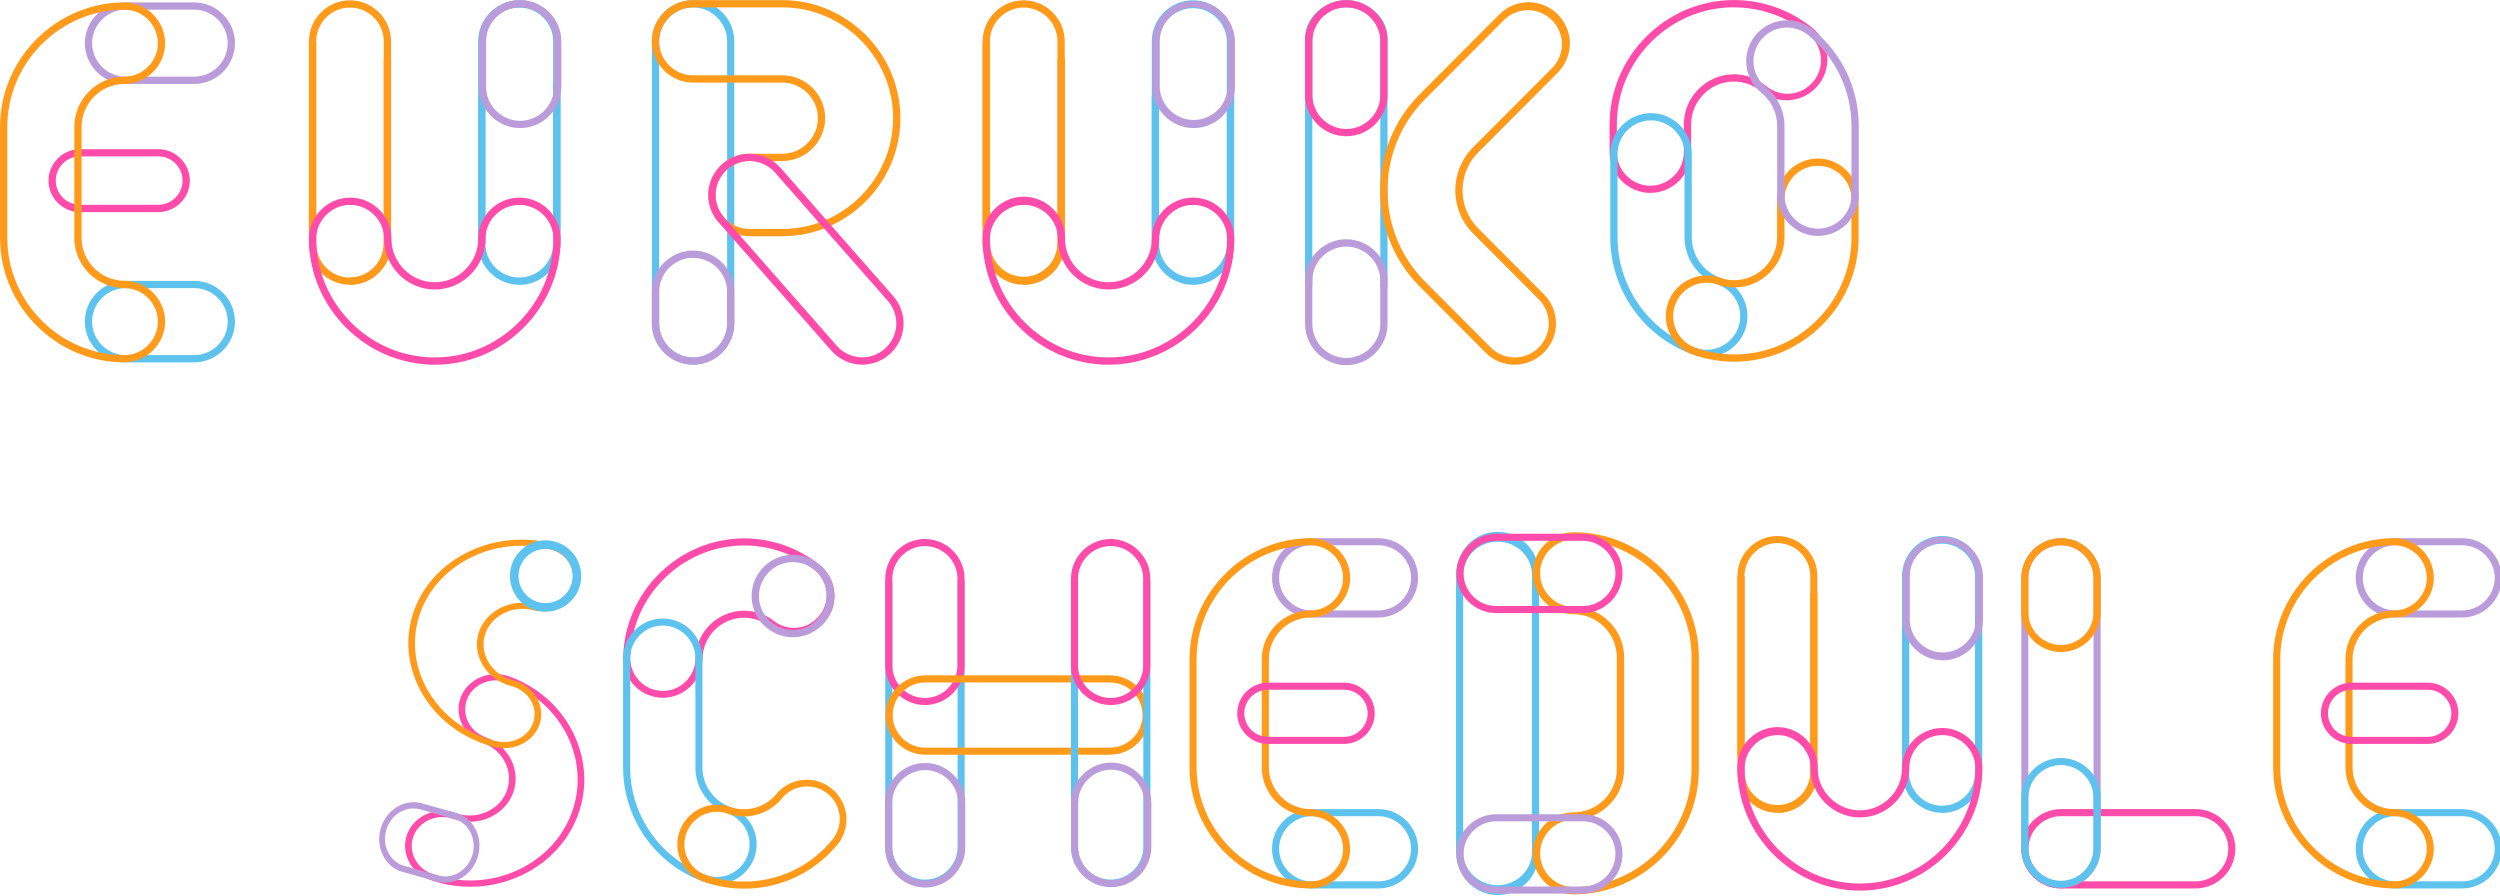 <?xml version="1.0" encoding="UTF-8" standalone="no"?>
<!DOCTYPE svg PUBLIC "-//W3C//DTD SVG 1.1//EN" "http://www.w3.org/Graphics/SVG/1.1/DTD/svg11.dtd">
<svg width="100%" height="100%" viewBox="0 0 873 313" version="1.1" xmlns="http://www.w3.org/2000/svg" xmlns:xlink="http://www.w3.org/1999/xlink" xml:space="preserve" xmlns:serif="http://www.serif.com/" style="fill-rule:evenodd;clip-rule:evenodd;stroke-linecap:round;stroke-linejoin:round;stroke-miterlimit:1.5;">
    <g transform="matrix(1,0,0,1,-34.625,-137.876)">
        <g transform="matrix(0.838,0,0,0.838,107.7,153.149)">
            <g transform="matrix(0.843,0,0,0.843,-189.311,54.984)">
                <g transform="matrix(1,0,0,1,385.484,-38.169)">
                    <path d="M192.84,389.64C182.077,389.624 173.23,380.763 173.23,370L173.23,238.11L176.73,238.11L176.73,370C176.73,378.851 184.014,386.135 192.865,386.135C201.716,386.135 209,378.851 209,370L209,238.11L212.5,238.11L212.5,370C212.5,380.774 203.634,389.64 192.86,389.64L192.84,389.64Z" style="fill:rgb(94,194,238);fill-rule:nonzero;"/>
                </g>
                <g transform="matrix(1,0,0,1,385.484,-38.169)">
                    <path d="M192.84,299.84C182.088,299.824 173.246,290.982 173.23,280.23L173.23,237.37C173.23,226.612 182.082,217.76 192.84,217.76C203.598,217.76 212.45,226.612 212.45,237.37L212.45,280.23C212.434,290.982 203.592,299.824 192.84,299.84ZM192.84,221.26C184.006,221.271 176.741,228.536 176.73,237.37L176.73,280.23C176.73,289.068 184.002,296.34 192.84,296.34C201.678,296.34 208.95,289.068 208.95,280.23L208.95,237.37C208.939,228.536 201.674,221.271 192.84,221.26Z" style="fill:rgb(255,76,171);fill-rule:nonzero;"/>
                </g>
                <g transform="matrix(1,0,0,1,431.295,30.516)">
                    <path d="M238.48,255.7L147.2,255.7C136.442,255.7 127.59,246.848 127.59,236.09C127.59,225.332 136.442,216.48 147.2,216.48L238.48,216.48C249.238,216.48 258.09,225.332 258.09,236.09C258.09,246.848 249.238,255.7 238.48,255.7ZM147.2,220C138.362,220 131.09,227.272 131.09,236.11C131.09,244.948 138.362,252.22 147.2,252.22L238.48,252.22C247.318,252.22 254.59,244.948 254.59,236.11C254.59,227.272 247.318,220 238.48,220L147.2,220Z" style="fill:rgb(255,154,27);fill-rule:nonzero;"/>
                </g>
                <g transform="matrix(1,0,0,1,49.451,-141.678)">
                    <path d="M529,493.56C518.12,493.555 509.166,484.61 509.15,473.73L509.15,451.83C509.15,440.946 518.106,431.99 528.99,431.99C539.874,431.99 548.83,440.946 548.83,451.83L548.83,473.73C548.819,484.604 539.874,493.549 529,493.56ZM529,435.5C520.04,435.505 512.666,442.87 512.65,451.83L512.65,473.73C512.65,482.694 520.026,490.07 528.99,490.07C537.954,490.07 545.33,482.694 545.33,473.73L545.33,451.83C545.319,442.876 537.954,435.511 529,435.5Z" style="fill:rgb(186,156,219);fill-rule:nonzero;"/>
                </g>
                <g transform="matrix(1,0,0,1,477.289,-38.169)">
                    <path d="M192.84,389.64C182.077,389.624 173.23,380.763 173.23,370L173.23,238.11L176.73,238.11L176.73,370C176.73,378.851 184.014,386.135 192.865,386.135C201.716,386.135 209,378.851 209,370L209,238.11L212.5,238.11L212.5,370C212.5,380.774 203.634,389.64 192.86,389.64L192.84,389.64Z" style="fill:rgb(94,194,238);fill-rule:nonzero;"/>
                </g>
                <g transform="matrix(1,0,0,1,477.289,-38.169)">
                    <path d="M192.84,299.84C182.088,299.824 173.246,290.982 173.23,280.23L173.23,237.37C173.23,226.612 182.082,217.76 192.84,217.76C203.598,217.76 212.45,226.612 212.45,237.37L212.45,280.23C212.434,290.982 203.592,299.824 192.84,299.84ZM192.84,221.26C184.006,221.271 176.741,228.536 176.73,237.37L176.73,280.23C176.73,289.068 184.002,296.34 192.84,296.34C201.678,296.34 208.95,289.068 208.95,280.23L208.95,237.37C208.939,228.536 201.674,221.271 192.84,221.26Z" style="fill:rgb(255,76,171);fill-rule:nonzero;"/>
                </g>
                <g transform="matrix(1,0,0,1,141.427,-141.877)">
                    <path d="M529,493.56C518.12,493.555 509.166,484.61 509.15,473.73L509.15,451.83C509.15,440.946 518.106,431.99 528.99,431.99C539.874,431.99 548.83,440.946 548.83,451.83L548.83,473.73C548.819,484.604 539.874,493.549 529,493.56ZM529,435.5C520.04,435.505 512.666,442.87 512.65,451.83L512.65,473.73C512.65,482.694 520.026,490.07 528.99,490.07C537.954,490.07 545.33,482.694 545.33,473.73L545.33,451.83C545.319,442.876 537.954,435.511 529,435.5Z" style="fill:rgb(186,156,219);fill-rule:nonzero;"/>
                </g>
            </g>
            <g transform="matrix(0.843,0,0,0.843,39.856,35.972)">
                <g transform="matrix(0.681,0,0,0.94,161.844,11.482)">
                    <path d="M655.599,221.594C655.599,210.586 643.254,201.648 628.049,201.648C612.844,201.648 600.499,210.586 600.499,221.594L600.499,367.525C600.499,378.534 612.844,387.471 628.049,387.471C643.254,387.471 655.599,378.534 655.599,367.525L655.599,221.594Z" style="fill:none;stroke:rgb(94,194,238);stroke-width:5.18px;"/>
                </g>
                <g transform="matrix(-1.034,0,0,1.034,946.218,198.277)">
                    <path d="M308.5,173.64C275.715,173.602 248.748,146.635 248.71,113.85L248.71,60.29C248.748,27.505 275.715,0.538 308.5,0.5C319.258,0.5 328.11,9.352 328.11,20.11C328.11,30.868 319.258,39.72 308.5,39.72C297.224,39.736 287.951,49.014 287.94,60.29L287.94,113.85C287.951,125.126 297.224,134.404 308.5,134.42C319.258,134.42 328.11,143.272 328.11,154.03C328.11,164.788 319.258,173.64 308.5,173.64ZM308.5,4C277.635,4.038 252.248,29.425 252.21,60.29L252.21,113.85C252.248,144.715 277.635,170.102 308.5,170.14C317.338,170.14 324.61,162.868 324.61,154.03C324.61,145.192 317.338,137.92 308.5,137.92C295.304,137.904 284.451,127.046 284.44,113.85L284.44,60.29C284.451,47.094 295.304,36.236 308.5,36.22C317.338,36.22 324.61,28.948 324.61,20.11C324.61,11.272 317.338,4 308.5,4Z" style="fill:rgb(255,154,27);fill-rule:nonzero;"/>
                </g>
                <g transform="matrix(6.12323e-17,1,-1,6.12323e-17,869.079,26.316)">
                    <path d="M192.84,299.84C182.088,299.824 173.246,290.982 173.23,280.23L173.23,237.37C173.23,226.612 182.082,217.76 192.84,217.76C203.598,217.76 212.45,226.612 212.45,237.37L212.45,280.23C212.434,290.982 203.592,299.824 192.84,299.84ZM192.84,221.26C184.006,221.271 176.741,228.536 176.73,237.37L176.73,280.23C176.73,289.068 184.002,296.34 192.84,296.34C201.678,296.34 208.95,289.068 208.95,280.23L208.95,237.37C208.939,228.536 201.674,221.271 192.84,221.26Z" style="fill:rgb(255,76,171);fill-rule:nonzero;"/>
                </g>
                <g transform="matrix(6.12323e-17,1,-1,6.12323e-17,869.079,164.967)">
                    <path d="M192.84,299.84C182.088,299.824 173.246,290.982 173.23,280.23L173.23,237.37C173.23,226.612 182.082,217.76 192.84,217.76C203.598,217.76 212.45,226.612 212.45,237.37L212.45,280.23C212.434,290.982 203.592,299.824 192.84,299.84ZM192.84,221.26C184.006,221.271 176.741,228.536 176.73,237.37L176.73,280.23C176.73,289.068 184.002,296.34 192.84,296.34C201.678,296.34 208.95,289.068 208.95,280.23L208.95,237.37C208.939,228.536 201.674,221.271 192.84,221.26Z" style="fill:rgb(186,156,219);fill-rule:nonzero;"/>
                </g>
            </g>
            <g transform="matrix(0.843,0,0,0.843,-102.326,-118.488)">
                <g transform="matrix(1,0,0,1,-200.169,385.068)">
                    <path d="M545.76,78.8C535.236,78.789 526.498,70.318 526.16,59.8L526.16,59.24C526.519,26.686 553.354,0.08 585.91,0L586,0C599.645,0.019 612.88,4.711 623.49,13.29C628.019,17.015 630.65,22.579 630.653,28.443C630.653,39.201 621.801,48.053 611.043,48.053C606.599,48.053 602.284,46.543 598.81,43.77C595.155,40.828 590.602,39.223 585.91,39.222C574.634,39.222 565.352,48.494 565.34,59.77C565.018,70.292 556.287,78.778 545.76,78.8ZM529.65,59.41C529.71,68.206 536.964,75.41 545.76,75.41C554.598,75.41 561.87,68.138 561.87,59.3L561.87,59.19C562.199,46.225 572.953,35.74 585.922,35.74C591.405,35.74 596.727,37.614 601,41.05C603.778,43.116 607.15,44.232 610.612,44.232C619.45,44.232 626.722,36.959 626.722,28.122C626.722,23.506 624.738,19.106 621.28,16.05C611.3,7.963 598.845,3.532 586,3.5L585.88,3.5C555.184,3.581 529.906,28.715 529.65,59.41Z" style="fill:rgb(255,76,171);fill-rule:nonzero;"/>
                </g>
                <g transform="matrix(1,0,0,1,-200.169,385.068)">
                    <path d="M572.54,170.87C570.312,170.869 568.1,170.486 566,169.74C542.125,161.272 526.09,138.532 526.13,113.2L526.13,59.2C526.13,48.442 534.982,39.59 545.74,39.59C556.498,39.59 565.35,48.442 565.35,59.2L565.35,113.26C565.324,121.996 570.848,129.845 579.08,132.77C586.889,135.541 592.138,142.974 592.138,151.26C592.138,162.015 583.295,170.868 572.54,170.88L572.54,170.87ZM545.74,43.08C536.906,43.091 529.641,50.356 529.63,59.19L529.63,113.19C529.592,137.04 544.691,158.45 567.17,166.42C568.895,167.03 570.711,167.341 572.54,167.341C581.378,167.341 588.651,160.068 588.651,151.23C588.651,144.419 584.332,138.31 577.91,136.04C568.284,132.621 561.824,123.445 561.85,113.23L561.85,59.19C561.839,50.356 554.574,43.091 545.74,43.08Z" style="fill:rgb(94,194,238);fill-rule:nonzero;"/>
                </g>
                <g transform="matrix(1,0,0,1,-200.169,385.068)">
                    <path d="M586,173.14L585.78,173.14C579.045,173.141 572.358,171.991 566.01,169.74C558.186,166.978 552.921,159.538 552.921,151.24C552.921,140.478 561.778,131.621 572.54,131.621C574.764,131.621 576.973,132 579.07,132.74C587.186,135.583 596.266,133.066 601.76,126.45C605.485,121.916 611.052,119.283 616.92,119.279C627.678,119.279 636.531,128.132 636.531,138.89C636.531,143.426 634.957,147.824 632.08,151.33C620.78,165.14 603.844,173.156 586,173.14ZM572.53,135.14L572.518,135.14C563.68,135.14 556.408,142.412 556.408,151.25C556.427,158.067 560.754,164.173 567.18,166.45C573.153,168.565 579.443,169.647 585.78,169.65L586,169.65C602.792,169.671 618.732,162.133 629.37,149.14C631.849,146.227 633.211,142.525 633.211,138.7C633.211,129.862 625.938,122.59 617.101,122.59C612.182,122.593 607.525,124.845 604.47,128.7C599.919,134.239 593.109,137.447 585.94,137.43L585.78,137.43C583.095,137.425 580.431,136.965 577.9,136.07C576.176,135.454 574.36,135.136 572.53,135.13L572.53,135.14Z" style="fill:rgb(255,154,27);fill-rule:nonzero;"/>
                </g>
                <g transform="matrix(1.049,0,0,1.049,-231.322,383.5)">
                    <path d="M611.25,48.11C600.575,48.11 591.79,39.325 591.79,28.65C591.79,17.975 600.575,9.19 611.25,9.19C621.925,9.19 630.71,17.975 630.71,28.65C630.699,39.321 621.921,48.099 611.25,48.11ZM611.25,12.69C602.473,12.69 595.25,19.913 595.25,28.69C595.25,37.467 602.473,44.69 611.25,44.69C620.027,44.69 627.25,37.467 627.25,28.69C627.25,19.913 620.027,12.69 611.25,12.69Z" style="fill:rgb(186,156,219);fill-rule:nonzero;"/>
                </g>
            </g>
            <g transform="matrix(0.889,0,0,0.84,-207.698,49.183)">
                <g transform="matrix(0.308,-0.833,-0.835,-0.318,916.975,625.069)">
                    <path d="M151.76,733.13C140.88,733.119 131.931,724.17 131.92,713.29C131.92,701.852 122.508,692.44 111.07,692.44C99.632,692.44 90.22,701.852 90.22,713.29C90.22,724.174 81.264,733.13 70.38,733.13C59.496,733.13 50.54,724.174 50.54,713.29C50.54,680.084 77.864,652.76 111.07,652.76C130.338,652.76 147.626,661.96 158.744,676.171C166.786,686.451 171.6,699.352 171.6,713.29C171.589,724.17 162.64,733.119 151.76,733.13ZM111.07,688.93C124.424,688.952 135.404,699.936 135.42,713.29C135.42,722.254 142.796,729.63 151.76,729.63C160.724,729.63 168.1,722.254 168.1,713.29C168.1,682.004 142.356,656.26 111.07,656.26C79.784,656.26 54.04,682.004 54.04,713.29C54.04,722.254 61.416,729.63 70.38,729.63C79.344,729.63 86.72,722.254 86.72,713.29C86.731,699.934 97.714,688.946 111.07,688.93Z" style="fill:rgb(255,76,171);fill-rule:nonzero;"/>
                </g>
                <g transform="matrix(-0.223,0.834,0.86,0.231,-173.74,-144.902)">
                    <path d="M304.475,732.94C293.595,732.929 284.646,723.98 284.635,713.1C284.635,701.662 275.223,692.25 263.785,692.25C252.347,692.25 242.935,701.662 242.935,713.1C242.935,723.984 233.979,732.94 223.095,732.94C212.211,732.94 203.255,723.984 203.255,713.1C203.255,679.894 230.579,652.57 263.785,652.57C296.991,652.57 324.315,679.894 324.315,713.1C324.304,723.98 315.355,732.929 304.475,732.94ZM263.785,688.74C277.139,688.762 288.119,699.746 288.135,713.1C288.135,722.064 295.511,729.44 304.475,729.44C313.439,729.44 320.815,722.064 320.815,713.1C320.815,681.814 295.071,656.07 263.785,656.07C232.499,656.07 206.755,681.814 206.755,713.1C206.755,722.064 214.131,729.44 223.095,729.44C232.059,729.44 239.435,722.064 239.435,713.1C239.446,699.744 250.429,688.756 263.785,688.74Z" style="fill:rgb(255,154,27);fill-rule:nonzero;"/>
                </g>
                <g transform="matrix(0.226,-0.858,0.742,0.219,-126.152,690.185)">
                    <path d="M529,493.56C518.12,493.555 509.166,484.61 509.15,473.73L509.15,451.83C509.15,440.946 518.106,431.99 528.99,431.99C539.874,431.99 548.83,440.946 548.83,451.83L548.83,473.73C548.819,484.604 539.874,493.549 529,493.56ZM529,435.5C520.04,435.505 512.666,442.87 512.65,451.83L512.65,473.73C512.65,482.694 520.026,490.07 528.99,490.07C537.954,490.07 545.33,482.694 545.33,473.73L545.33,451.83C545.319,442.876 537.954,435.511 529,435.5Z" style="fill:rgb(186,156,219);fill-rule:nonzero;"/>
                </g>
                <g transform="matrix(1.039,0,0,1.101,248.871,20.355)">
                    <circle cx="137.048" cy="168.166" r="14.139" style="fill:none;stroke:rgb(94,194,238);stroke-width:3.88px;"/>
                </g>
            </g>
            <g transform="matrix(0.843,0,0,0.843,-4.815,26.519)">
                <g transform="matrix(1,0,0,1,241.557,212.453)">
                    <path d="M342.1,39.72L309.1,39.72C298.342,39.72 289.49,30.868 289.49,20.11C289.49,9.352 298.342,0.5 309.1,0.5L342.1,0.5C352.858,0.5 361.71,9.352 361.71,20.11C361.71,30.868 352.858,39.72 342.1,39.72ZM309.1,4C300.262,4 292.99,11.272 292.99,20.11C292.99,28.948 300.262,36.22 309.1,36.22L342.1,36.22C350.938,36.22 358.21,28.948 358.21,20.11C358.21,11.272 350.938,4 342.1,4L309.1,4Z" style="fill:rgb(186,156,219);fill-rule:nonzero;"/>
                </g>
                <g transform="matrix(1,0,0,1,241.557,212.453)">
                    <path d="M342.1,173.64L309.1,173.64C298.342,173.64 289.49,164.788 289.49,154.03C289.49,143.272 298.342,134.42 309.1,134.42L342.1,134.42C352.858,134.42 361.71,143.272 361.71,154.03C361.71,164.788 352.858,173.64 342.1,173.64ZM309.1,137.92C300.262,137.92 292.99,145.192 292.99,154.03C292.99,162.868 300.262,170.14 309.1,170.14L342.1,170.14C350.938,170.14 358.21,162.868 358.21,154.03C358.21,145.192 350.938,137.92 342.1,137.92L309.1,137.92Z" style="fill:rgb(94,194,238);fill-rule:nonzero;"/>
                </g>
                <g transform="matrix(1,0,0,1,241.557,212.453)">
                    <path d="M308.5,173.64C275.715,173.602 248.748,146.635 248.71,113.85L248.71,60.29C248.748,27.505 275.715,0.538 308.5,0.5C319.258,0.5 328.11,9.352 328.11,20.11C328.11,30.868 319.258,39.72 308.5,39.72C297.224,39.736 287.951,49.014 287.94,60.29L287.94,113.85C287.951,125.126 297.224,134.404 308.5,134.42C319.258,134.42 328.11,143.272 328.11,154.03C328.11,164.788 319.258,173.64 308.5,173.64ZM308.5,4C277.635,4.038 252.248,29.425 252.21,60.29L252.21,113.85C252.248,144.715 277.635,170.102 308.5,170.14C317.338,170.14 324.61,162.868 324.61,154.03C324.61,145.192 317.338,137.92 308.5,137.92C295.304,137.904 284.451,127.046 284.44,113.85L284.44,60.29C284.451,47.094 295.304,36.236 308.5,36.22C317.338,36.22 324.61,28.948 324.61,20.11C324.61,11.272 317.338,4 308.5,4Z" style="fill:rgb(255,154,27);fill-rule:nonzero;"/>
                </g>
                <g transform="matrix(1,0,0,1,241.557,212.453)">
                    <path d="M325.12,102.2L287.43,102.2C279.124,102.2 272.29,95.366 272.29,87.06C272.29,78.754 279.124,71.92 287.43,71.92L325.12,71.92C333.426,71.92 340.26,78.754 340.26,87.06C340.26,95.366 333.426,102.2 325.12,102.2ZM287.43,75.42C281.044,75.42 275.79,80.674 275.79,87.06C275.79,93.446 281.044,98.7 287.43,98.7L325.12,98.7C331.506,98.7 336.76,93.446 336.76,87.06C336.76,80.674 331.506,75.42 325.12,75.42L287.43,75.42Z" style="fill:rgb(255,76,171);fill-rule:nonzero;"/>
                </g>
            </g>
            <g transform="matrix(0.843,0,0,0.843,446.755,26.519)">
                <g transform="matrix(1,0,0,1,241.557,212.453)">
                    <path d="M342.1,39.72L309.1,39.72C298.342,39.72 289.49,30.868 289.49,20.11C289.49,9.352 298.342,0.5 309.1,0.5L342.1,0.5C352.858,0.5 361.71,9.352 361.71,20.11C361.71,30.868 352.858,39.72 342.1,39.72ZM309.1,4C300.262,4 292.99,11.272 292.99,20.11C292.99,28.948 300.262,36.22 309.1,36.22L342.1,36.22C350.938,36.22 358.21,28.948 358.21,20.11C358.21,11.272 350.938,4 342.1,4L309.1,4Z" style="fill:rgb(186,156,219);fill-rule:nonzero;"/>
                </g>
                <g transform="matrix(1,0,0,1,241.557,212.453)">
                    <path d="M342.1,173.64L309.1,173.64C298.342,173.64 289.49,164.788 289.49,154.03C289.49,143.272 298.342,134.42 309.1,134.42L342.1,134.42C352.858,134.42 361.71,143.272 361.71,154.03C361.71,164.788 352.858,173.64 342.1,173.64ZM309.1,137.92C300.262,137.92 292.99,145.192 292.99,154.03C292.99,162.868 300.262,170.14 309.1,170.14L342.1,170.14C350.938,170.14 358.21,162.868 358.21,154.03C358.21,145.192 350.938,137.92 342.1,137.92L309.1,137.92Z" style="fill:rgb(94,194,238);fill-rule:nonzero;"/>
                </g>
                <g transform="matrix(1,0,0,1,241.557,212.453)">
                    <path d="M308.5,173.64C275.715,173.602 248.748,146.635 248.71,113.85L248.71,60.29C248.748,27.505 275.715,0.538 308.5,0.5C319.258,0.5 328.11,9.352 328.11,20.11C328.11,30.868 319.258,39.72 308.5,39.72C297.224,39.736 287.951,49.014 287.94,60.29L287.94,113.85C287.951,125.126 297.224,134.404 308.5,134.42C319.258,134.42 328.11,143.272 328.11,154.03C328.11,164.788 319.258,173.64 308.5,173.64ZM308.5,4C277.635,4.038 252.248,29.425 252.21,60.29L252.21,113.85C252.248,144.715 277.635,170.102 308.5,170.14C317.338,170.14 324.61,162.868 324.61,154.03C324.61,145.192 317.338,137.92 308.5,137.92C295.304,137.904 284.451,127.046 284.44,113.85L284.44,60.29C284.451,47.094 295.304,36.236 308.5,36.22C317.338,36.22 324.61,28.948 324.61,20.11C324.61,11.272 317.338,4 308.5,4Z" style="fill:rgb(255,154,27);fill-rule:nonzero;"/>
                </g>
                <g transform="matrix(1,0,0,1,241.557,212.453)">
                    <path d="M325.12,102.2L287.43,102.2C279.124,102.2 272.29,95.366 272.29,87.06C272.29,78.754 279.124,71.92 287.43,71.92L325.12,71.92C333.426,71.92 340.26,78.754 340.26,87.06C340.26,95.366 333.426,102.2 325.12,102.2ZM287.43,75.42C281.044,75.42 275.79,80.674 275.79,87.06C275.79,93.446 281.044,98.7 287.43,98.7L325.12,98.7C331.506,98.7 336.76,93.446 336.76,87.06C336.76,80.674 331.506,75.42 325.12,75.42L287.43,75.42Z" style="fill:rgb(255,76,171);fill-rule:nonzero;"/>
                </g>
            </g>
            <g transform="matrix(0.843,0,0,0.843,-3.721,28.197)">
                <g transform="matrix(1,0,0,1,8.346,-222.213)">
                    <path d="M771.21,568.94L771.21,565.44L771.31,565.44C780.217,565.374 787.499,558.007 787.46,549.1L787.46,451.85C787.46,442.936 780.124,435.6 771.21,435.6C762.296,435.6 754.96,442.936 754.96,451.85L754.96,540.85L751.46,540.85L751.46,451.85C751.46,441.015 760.375,432.1 771.21,432.1C782.045,432.1 790.96,441.015 790.96,451.85L790.96,549.09C791.004,559.92 782.14,568.874 771.31,568.94L771.21,568.94Z" style="fill:rgb(255,154,27);fill-rule:nonzero;"/>
                </g>
                <g transform="matrix(1,0,0,1,8.346,-222.213)">
                    <path d="M771.2,568.94C760.37,568.929 751.461,560.02 751.45,549.19L751.45,452L755,452L755,549.24C755.217,558.005 762.487,565.097 771.255,565.097C780.023,565.097 787.293,558.005 787.51,549.24L787.51,460.24L791,460.24L791,549.24C790.962,560.07 782.03,568.957 771.2,568.94Z" style="fill:rgb(255,154,27);fill-rule:nonzero;"/>
                </g>
                <g transform="matrix(1,0,0,1,8.346,-222.213)">
                    <path d="M852.57,568.94C841.787,568.918 832.906,560.083 832.83,549.3L832.83,477.85L836.33,477.85L836.33,549.29C836.395,558.163 843.707,565.429 852.58,565.44L852.67,565.44C861.584,565.435 868.919,558.104 868.93,549.19L868.93,472L872.43,472L872.43,549.24C872.419,560.07 863.51,568.979 852.68,568.99L852.57,568.94Z" style="fill:rgb(94,194,238);fill-rule:nonzero;"/>
                </g>
                <g transform="matrix(1,0,0,1,8.346,-222.213)">
                    <path d="M836.33,549.09L832.83,549.09L832.83,451.85C832.846,441.01 841.77,432.1 852.61,432.1L852.7,432.1C863.485,432.116 872.369,440.955 872.44,451.74L872.44,543.19L868.94,543.19L868.94,451.75C868.697,442.976 861.414,435.891 852.636,435.891C843.821,435.891 836.52,443.037 836.33,451.85L836.33,549.09Z" style="fill:rgb(94,194,238);fill-rule:nonzero;"/>
                </g>
                <g transform="matrix(1,0,0,1,8.346,-222.213)">
                    <path d="M853,493.56C842.118,493.56 833.161,484.612 833.15,473.73L833.15,451.83C833.391,441.117 842.269,432.435 852.985,432.435C863.701,432.435 872.579,441.117 872.82,451.83L872.82,473.73C872.815,484.603 863.873,493.549 853,493.56ZM853,435.5C844.038,435.5 836.661,442.868 836.65,451.83L836.65,473.73C836.868,482.539 844.174,489.666 852.985,489.666C861.796,489.666 869.102,482.539 869.32,473.73L869.32,451.83C869.309,442.88 861.95,435.516 853,435.5Z" style="fill:rgb(186,156,219);fill-rule:nonzero;"/>
                </g>
                <g transform="matrix(1,0,0,1,8.346,-222.213)">
                    <path d="M812,607.39C778.798,607.357 751.484,580.052 751.44,546.85C751.437,546.702 751.435,546.553 751.435,546.405C751.435,535.521 760.391,526.565 771.275,526.565C782.159,526.565 791.115,535.521 791.115,546.405C791.115,546.553 791.113,546.702 791.11,546.85C791.126,558.299 800.551,567.71 812,567.71C823.44,567.705 832.85,558.29 832.85,546.85L832.85,546.84C832.85,535.956 841.806,527 852.69,527C863.574,527 872.53,535.956 872.53,546.84L872.53,546.86C872.53,580.066 845.206,607.39 812,607.39ZM771.27,530.51C762.337,530.559 755.011,537.917 755,546.85C755,578.138 780.747,603.885 812.035,603.885C843.323,603.885 869.07,578.138 869.07,546.85C869.07,537.886 861.694,530.51 852.73,530.51C843.766,530.51 836.39,537.886 836.39,546.85C836.39,560.214 825.394,571.21 812.03,571.21C798.666,571.21 787.67,560.214 787.67,546.85C787.659,537.883 780.277,530.51 771.31,530.51L771.27,530.51Z" style="fill:rgb(255,76,171);fill-rule:nonzero;"/>
                </g>
            </g>
            <g transform="matrix(0.843,0,0,0.843,30.971,37.657)">
                <g transform="matrix(1,0,0,1,457.454,199.234)">
                    <path d="M421.14,173.64C410.377,173.624 401.53,164.763 401.53,154L401.53,20.11C401.53,9.352 410.382,0.5 421.14,0.5C431.898,0.5 440.75,9.352 440.75,20.11L440.75,154C440.75,164.763 431.903,173.624 421.14,173.64ZM421.14,4C412.295,3.995 405.011,11.265 405,20.11L405,154C405,162.838 412.272,170.11 421.11,170.11C429.948,170.11 437.22,162.838 437.22,154L437.22,20.11C437.209,11.288 429.962,4.027 421.14,4Z" style="fill:rgb(186,156,219);fill-rule:nonzero;"/>
                </g>
                <g transform="matrix(1,0,0,1,457.454,199.234)">
                    <path d="M487.72,173.64L421.14,173.64C410.382,173.64 401.53,164.788 401.53,154.03C401.53,143.272 410.382,134.42 421.14,134.42L487.72,134.42C498.478,134.42 507.33,143.272 507.33,154.03C507.33,164.788 498.478,173.64 487.72,173.64ZM421.14,137.92C412.302,137.92 405.03,145.192 405.03,154.03C405.03,162.868 412.302,170.14 421.14,170.14L487.72,170.14C496.558,170.14 503.83,162.868 503.83,154.03C503.83,145.192 496.558,137.92 487.72,137.92L421.14,137.92Z" style="fill:rgb(255,76,171);fill-rule:nonzero;"/>
                </g>
                <g transform="matrix(1,0,0,1,457.454,199.234)">
                    <path d="M421.14,56.8C410.388,56.784 401.546,47.942 401.53,37.19L401.53,20.11C401.53,9.352 410.382,0.5 421.14,0.5C431.898,0.5 440.75,9.352 440.75,20.11L440.75,37.19C440.734,47.942 431.892,56.784 421.14,56.8ZM421.14,4C412.295,3.995 405.011,11.265 405,20.11L405,37.19C405,46.028 412.272,53.3 421.11,53.3C429.948,53.3 437.22,46.028 437.22,37.19L437.22,20.11C437.209,11.288 429.962,4.027 421.14,4Z" style="fill:rgb(255,154,27);fill-rule:nonzero;"/>
                </g>
                <g transform="matrix(1,0,0,1,457.454,199.234)">
                    <path d="M421.14,173.38C410.388,173.364 401.546,164.522 401.53,153.77L401.53,128.77C401.53,118.012 410.382,109.16 421.14,109.16C431.898,109.16 440.75,118.012 440.75,128.77L440.75,153.77C440.734,164.522 431.892,173.364 421.14,173.38ZM421.14,112.66C412.295,112.655 405.011,119.925 405,128.77L405,153.77C405,162.608 412.272,169.88 421.11,169.88C429.948,169.88 437.22,162.608 437.22,153.77L437.22,128.77C437.209,119.948 429.962,112.687 421.14,112.66Z" style="fill:rgb(94,194,238);fill-rule:nonzero;"/>
                </g>
            </g>
        </g>
        <g transform="matrix(0.726,0,0,0.726,4.149,118.94)">
            <g transform="matrix(1,0,0,1,-237.118,-406.705)">
                <path d="M355.26,534.82L317.56,534.82C309.254,534.82 302.42,527.986 302.42,519.68C302.42,511.374 309.254,504.54 317.56,504.54L355.26,504.54C363.566,504.54 370.4,511.374 370.4,519.68C370.4,527.986 363.566,534.82 355.26,534.82ZM317.56,508C311.174,508 305.92,513.254 305.92,519.64C305.92,526.026 311.174,531.28 317.56,531.28L355.26,531.28C361.646,531.28 366.9,526.026 366.9,519.64C366.9,513.254 361.646,508 355.26,508L317.56,508Z" style="fill:rgb(255,76,171);fill-rule:nonzero;"/>
            </g>
            <g transform="matrix(1,0,0,1,-237.118,-406.705)">
                <path d="M1072.9,525.58C1062.16,525.564 1053.32,516.74 1053.29,506L1053.29,492.59C1053.33,459.805 1080.3,432.838 1113.08,432.8L1113.19,432.8C1126.84,432.819 1140.07,437.511 1150.68,446.09C1155.34,449.811 1158.05,455.457 1158.06,461.417C1158.06,472.174 1149.2,481.027 1138.45,481.027C1133.91,481.027 1129.51,479.451 1126,476.57C1122.34,473.624 1117.79,472.017 1113.09,472.017C1101.81,472.017 1092.53,481.29 1092.51,492.57L1092.51,506C1092.48,516.74 1083.64,525.564 1072.9,525.58ZM1113.08,436.3C1082.21,436.333 1056.82,461.723 1056.79,492.59L1056.79,506C1056.79,514.838 1064.06,522.11 1072.9,522.11C1081.74,522.11 1089.01,514.838 1089.01,506L1089.01,492.59C1089.02,479.384 1099.88,468.519 1113.09,468.519C1118.59,468.519 1123.92,470.401 1128.2,473.85C1131.14,476.45 1134.94,477.887 1138.87,477.888C1147.71,477.888 1154.98,470.616 1154.98,461.778C1154.98,456.688 1152.57,451.887 1148.48,448.85C1138.49,440.775 1126.03,436.358 1113.19,436.34L1113.08,436.3Z" style="fill:rgb(255,76,171);fill-rule:nonzero;"/>
            </g>
            <g transform="matrix(1,0,0,1,-236.852,-405.878)">
                <path d="M372.24,472.34L339.24,472.34C328.482,472.34 319.63,463.488 319.63,452.73C319.63,441.972 328.482,433.12 339.24,433.12L372.24,433.12C382.998,433.12 391.85,441.972 391.85,452.73C391.85,463.488 382.998,472.34 372.24,472.34ZM339.24,436.62C330.402,436.62 323.13,443.892 323.13,452.73C323.13,461.568 330.402,468.84 339.24,468.84L372.24,468.84C381.078,468.84 388.35,461.568 388.35,452.73C388.35,443.892 381.078,436.62 372.24,436.62L339.24,436.62Z" style="fill:rgb(186,156,219);fill-rule:nonzero;"/>
            </g>
            <g transform="matrix(1,0,0,1,-236.852,-405.878)">
                <path d="M372.24,606.26L339.24,606.26C328.482,606.26 319.63,597.408 319.63,586.65C319.63,575.892 328.482,567.04 339.24,567.04L372.24,567.04C382.998,567.04 391.85,575.892 391.85,586.65C391.85,597.408 382.998,606.26 372.24,606.26ZM339.24,570.54C330.402,570.54 323.13,577.812 323.13,586.65C323.13,595.488 330.402,602.76 339.24,602.76L372.24,602.76C381.078,602.76 388.35,595.488 388.35,586.65C388.35,577.812 381.078,570.54 372.24,570.54L339.24,570.54Z" style="fill:rgb(94,194,238);fill-rule:nonzero;"/>
            </g>
            <g transform="matrix(1,0,0,1,-236.852,-405.878)">
                <path d="M338.64,606.26C305.855,606.222 278.888,579.255 278.85,546.47L278.85,492.91C278.888,460.125 305.855,433.158 338.64,433.12C349.398,433.12 358.25,441.972 358.25,452.73C358.25,463.488 349.398,472.34 338.64,472.34C327.362,472.356 318.086,481.632 318.07,492.91L318.07,546.47C318.108,557.733 327.377,566.984 338.64,567C349.398,567 358.25,575.852 358.25,586.61C358.25,597.368 349.398,606.22 338.64,606.22L338.64,606.26ZM338.64,436.62C307.773,436.653 282.383,462.043 282.35,492.91L282.35,546.47C282.383,577.337 307.773,602.727 338.64,602.76C347.478,602.76 354.75,595.488 354.75,586.65C354.75,577.812 347.478,570.54 338.64,570.54C325.442,570.524 314.586,559.668 314.57,546.47L314.57,492.91C314.586,479.712 325.442,468.856 338.64,468.84C347.478,468.84 354.75,461.568 354.75,452.73C354.75,443.892 347.478,436.62 338.64,436.62Z" style="fill:rgb(255,154,27);fill-rule:nonzero;"/>
            </g>
            <g transform="matrix(1,0,0,1,-236.852,-405.878)">
                <path d="M612.22,607.38C601.34,607.375 592.386,598.43 592.37,587.55L592.37,451.85C592.375,440.97 601.32,432.016 612.2,432C623.072,432.016 632.014,440.958 632.03,451.83L632.03,587.53C632.03,598.404 623.094,607.358 612.22,607.38ZM612.22,435.52C603.266,435.531 595.901,442.896 595.89,451.85L595.89,587.55C595.89,596.514 603.266,603.89 612.23,603.89C621.194,603.89 628.57,596.514 628.57,587.55L628.57,451.85C628.559,442.896 621.194,435.531 612.24,435.52L612.22,435.52ZM946.23,570L942.73,570L942.73,449.85C942.73,443.09 935.73,435.52 926.4,435.52C917.07,435.52 910.05,443.09 910.05,449.85L910.05,569.26L906.55,569.26L906.55,449.85C906.55,440.52 916,432.02 926.38,432.02C936.76,432.02 946.23,440.52 946.23,449.85L946.23,570Z" style="fill:rgb(94,194,238);fill-rule:nonzero;"/>
            </g>
            <g transform="matrix(1,0,0,1,-236.852,-405.878)">
                <path d="M926.4,497.5C915.52,497.495 906.566,488.55 906.55,477.67L906.55,451.85C906.555,440.97 915.5,432.016 926.38,432C937.252,432.016 946.194,440.958 946.21,451.83L946.21,477.65C946.21,488.524 937.274,497.478 926.4,497.5ZM926.4,435.5C917.446,435.511 910.081,442.876 910.07,451.83L910.07,477.65C910.07,486.614 917.446,493.99 926.41,493.99C935.374,493.99 942.75,486.614 942.75,477.65L942.75,451.85C942.739,442.896 935.374,435.531 926.42,435.52L926.4,435.5Z" style="fill:rgb(255,76,171);fill-rule:nonzero;"/>
            </g>
            <g transform="matrix(1,0,0,1,-236.852,-405.878)">
                <path d="M1007.4,607.39C1002.12,607.404 997.054,605.299 993.34,601.55L961.7,569.79C936.384,544.397 936.384,502.693 961.7,477.3L999.7,439.2C1003.45,435.261 1008.65,433.027 1014.08,433.025C1024.97,433.025 1033.92,441.982 1033.92,452.865C1033.92,458.276 1031.71,463.458 1027.8,467.2L989.8,505.32C979.814,515.311 979.814,531.749 989.8,541.74L1021.47,573.53C1025.17,577.248 1027.25,582.285 1027.25,587.53C1027.25,598.414 1018.3,607.37 1007.41,607.37L1007.41,607.37L1007.4,607.39ZM1013.76,436.88C1009.42,436.874 1005.25,438.599 1002.19,441.67L964.19,479.77C940.225,503.807 940.225,543.283 964.19,567.32L995.83,599.08C998.898,602.158 1003.07,603.891 1007.42,603.892C1016.38,603.892 1023.77,596.51 1023.77,587.54C1023.77,583.216 1022.05,579.064 1019,576L987.33,544.22C975.985,532.867 975.985,514.193 987.33,502.84L1025.33,464.73C1028.39,461.668 1030.1,457.516 1030.11,453.19C1030.11,444.232 1022.73,436.86 1013.78,436.86L1013.76,436.86L1013.76,436.88ZM655.12,545.59L639.34,545.59C628.456,545.59 619.5,536.634 619.5,525.75C619.5,514.866 628.456,505.91 639.34,505.91L655.12,505.91C664.506,505.91 672.23,498.186 672.23,488.8C672.23,479.414 664.506,471.69 655.12,471.69L612.2,471.69C601.316,471.69 592.36,462.734 592.36,451.85C592.36,440.966 601.316,432.01 612.2,432.01L655.12,432.01C686.274,432.01 711.91,457.646 711.91,488.8C711.91,519.954 686.274,545.59 655.12,545.59ZM639.34,509.41C630.376,509.41 623,516.786 623,525.75C623,534.714 630.376,542.09 639.34,542.09L655.12,542.09C684.354,542.09 708.41,518.034 708.41,488.8C708.41,459.566 684.354,435.51 655.12,435.51L612.2,435.51C603.236,435.51 595.86,442.886 595.86,451.85C595.86,460.814 603.236,468.19 612.2,468.19L655.12,468.19C666.426,468.19 675.73,477.494 675.73,488.8C675.73,500.106 666.426,509.41 655.12,509.41L639.34,509.41Z" style="fill:rgb(255,154,27);fill-rule:nonzero;"/>
            </g>
            <g transform="matrix(1,0,0,1,-236.852,-405.878)">
                <path d="M693.61,607.37C687.901,607.367 682.461,604.906 678.69,600.62L624.43,538.84C621.253,535.22 619.5,530.566 619.499,525.75C619.499,514.866 628.456,505.909 639.34,505.909C645.046,505.911 650.484,508.373 654.25,512.66L708.51,574.44C711.687,578.06 713.44,582.714 713.441,587.53C713.441,598.411 704.491,607.365 693.61,607.37ZM639.32,509.37C630.364,509.381 623,516.754 623,525.71C623,529.676 624.443,533.51 627.06,536.49L681.32,598.27C684.422,601.8 688.9,603.828 693.6,603.83C702.564,603.83 709.94,596.454 709.94,587.49C709.94,583.524 708.496,579.691 705.88,576.71L651.62,515C648.766,511.739 644.725,509.747 640.4,509.47L639.32,509.37Z" style="fill:rgb(255,76,171);fill-rule:nonzero;"/>
            </g>
            <g transform="matrix(1,0,0,1,-236.852,-405.878)">
                <path d="M612.22,607.36C601.34,607.355 592.386,598.41 592.37,587.53L592.37,572.29C592.386,561.418 601.328,552.476 612.2,552.46C623.072,552.476 632.014,561.418 632.03,572.29L632.03,587.53C632.014,598.395 623.085,607.333 612.22,607.36ZM612.22,555.96C603.266,555.971 595.901,563.336 595.89,572.29L595.89,587.53C595.89,596.494 603.266,603.87 612.23,603.87C621.194,603.87 628.57,596.494 628.57,587.53L628.57,572.29C628.537,563.343 621.167,556 612.22,556L612.22,555.96ZM926.4,607.62C915.52,607.615 906.566,598.67 906.55,587.79L906.55,566.89C906.55,556.006 915.506,547.05 926.39,547.05C937.274,547.05 946.23,556.006 946.23,566.89L946.23,587.79C946.214,598.662 937.272,607.604 926.4,607.62ZM926.4,550.56C917.44,550.565 910.066,557.93 910.05,566.89L910.05,587.79C910.05,596.754 917.426,604.13 926.39,604.13C935.354,604.13 942.73,596.754 942.73,587.79L942.73,566.89C942.719,557.936 935.354,550.571 926.4,550.56Z" style="fill:rgb(186,156,219);fill-rule:nonzero;"/>
            </g>
            <g transform="matrix(1,0,0,1,-236.852,-405.878)">
                <path d="M771.21,568.94L771.21,565.44L771.31,565.44C780.217,565.374 787.499,558.007 787.46,549.1L787.46,451.85C787.46,442.936 780.124,435.6 771.21,435.6C762.296,435.6 754.96,442.936 754.96,451.85L754.96,540.85L751.46,540.85L751.46,451.85C751.46,441.015 760.375,432.1 771.21,432.1C782.045,432.1 790.96,441.015 790.96,451.85L790.96,549.09C791.004,559.92 782.14,568.874 771.31,568.94L771.21,568.94Z" style="fill:rgb(255,154,27);fill-rule:nonzero;"/>
            </g>
            <g transform="matrix(1,0,0,1,-236.852,-405.878)">
                <path d="M771.2,568.94C760.37,568.929 751.461,560.02 751.45,549.19L751.45,452L755,452L755,549.24C755.217,558.005 762.487,565.097 771.255,565.097C780.023,565.097 787.293,558.005 787.51,549.24L787.51,460.24L791,460.24L791,549.24C790.962,560.07 782.03,568.957 771.2,568.94Z" style="fill:rgb(255,154,27);fill-rule:nonzero;"/>
            </g>
            <g transform="matrix(1,0,0,1,-236.852,-405.878)">
                <path d="M852.57,568.94C841.787,568.918 832.906,560.083 832.83,549.3L832.83,477.85L836.33,477.85L836.33,549.29C836.395,558.163 843.707,565.429 852.58,565.44L852.67,565.44C861.584,565.435 868.919,558.104 868.93,549.19L868.93,472L872.43,472L872.43,549.24C872.419,560.07 863.51,568.979 852.68,568.99L852.57,568.94Z" style="fill:rgb(94,194,238);fill-rule:nonzero;"/>
            </g>
            <g transform="matrix(1,0,0,1,-236.852,-405.878)">
                <path d="M836.33,549.09L832.83,549.09L832.83,451.85C832.846,441.01 841.77,432.1 852.61,432.1L852.7,432.1C863.485,432.116 872.369,440.955 872.44,451.74L872.44,543.19L868.94,543.19L868.94,451.75C868.697,442.976 861.414,435.891 852.636,435.891C843.821,435.891 836.52,443.037 836.33,451.85L836.33,549.09Z" style="fill:rgb(94,194,238);fill-rule:nonzero;"/>
            </g>
            <g transform="matrix(1,0,0,1,-236.852,-405.878)">
                <path d="M853,493.56C842.118,493.56 833.161,484.612 833.15,473.73L833.15,451.83C833.391,441.117 842.269,432.435 852.985,432.435C863.701,432.435 872.579,441.117 872.82,451.83L872.82,473.73C872.815,484.603 863.873,493.549 853,493.56ZM853,435.5C844.038,435.5 836.661,442.868 836.65,451.83L836.65,473.73C836.868,482.539 844.174,489.666 852.985,489.666C861.796,489.666 869.102,482.539 869.32,473.73L869.32,451.83C869.309,442.88 861.95,435.516 853,435.5Z" style="fill:rgb(186,156,219);fill-rule:nonzero;"/>
            </g>
            <g transform="matrix(1,0,0,1,-236.852,-405.878)">
                <path d="M812,607.39C778.798,607.357 751.484,580.052 751.44,546.85C751.437,546.702 751.435,546.553 751.435,546.405C751.435,535.521 760.391,526.565 771.275,526.565C782.159,526.565 791.115,535.521 791.115,546.405C791.115,546.553 791.113,546.702 791.11,546.85C791.126,558.299 800.551,567.71 812,567.71C823.44,567.705 832.85,558.29 832.85,546.85L832.85,546.84C832.85,535.956 841.806,527 852.69,527C863.574,527 872.53,535.956 872.53,546.84L872.53,546.86C872.53,580.066 845.206,607.39 812,607.39ZM771.27,530.51C762.337,530.559 755.011,537.917 755,546.85C755,578.138 780.747,603.885 812.035,603.885C843.323,603.885 869.07,578.138 869.07,546.85C869.07,537.886 861.694,530.51 852.73,530.51C843.766,530.51 836.39,537.886 836.39,546.85C836.39,560.214 825.394,571.21 812.03,571.21C798.666,571.21 787.67,560.214 787.67,546.85C787.659,537.883 780.277,530.51 771.31,530.51L771.27,530.51Z" style="fill:rgb(255,76,171);fill-rule:nonzero;"/>
            </g>
            <g transform="matrix(1,0,0,1,-236.852,-405.878)">
                <path d="M447.17,568.94L447.17,565.44L447.27,565.44C456.177,565.374 463.459,558.007 463.42,549.1L463.42,451.85C463.42,442.936 456.084,435.6 447.17,435.6C438.256,435.6 430.92,442.936 430.92,451.85L430.92,540.85L427.42,540.85L427.42,451.85C427.42,441.015 436.335,432.1 447.17,432.1C458.005,432.1 466.92,441.015 466.92,451.85L466.92,549.09C466.964,559.917 458.107,568.869 447.28,568.94L447.17,568.94Z" style="fill:rgb(255,154,27);fill-rule:nonzero;"/>
            </g>
            <g transform="matrix(1,0,0,1,-236.852,-405.878)">
                <path d="M447.17,568.94C436.34,568.929 427.431,560.02 427.42,549.19L427.42,452L430.92,452L430.92,549.24C430.92,558.154 438.256,565.49 447.17,565.49C456.084,565.49 463.42,558.154 463.42,549.24L463.42,460.24L466.92,460.24L466.92,549.24C466.882,560.051 457.982,568.929 447.17,568.94Z" style="fill:rgb(255,154,27);fill-rule:nonzero;"/>
            </g>
            <g transform="matrix(1,0,0,1,-236.852,-405.878)">
                <path d="M528.54,568.94C517.755,568.924 508.871,560.085 508.8,549.3L508.8,477.85L512.3,477.85L512.3,549.19C512.322,558.096 519.644,565.418 528.55,565.44L528.64,565.44C537.554,565.435 544.889,558.104 544.9,549.19L544.9,472L548.4,472L548.4,549.24C548.389,560.07 539.48,568.979 528.65,568.99L528.54,568.94Z" style="fill:rgb(94,194,238);fill-rule:nonzero;"/>
            </g>
            <g transform="matrix(1,0,0,1,-236.852,-405.878)">
                <path d="M512.3,549.09L508.8,549.09L508.8,451.85C508.811,441.02 517.72,432.111 528.55,432.1L528.66,432.1C539.449,432.105 548.34,440.951 548.4,451.74L548.4,543.19L544.9,543.19L544.9,451.75C544.845,442.873 537.527,435.6 528.65,435.6L528.56,435.6C519.646,435.605 512.311,442.936 512.3,451.85L512.3,549.09Z" style="fill:rgb(94,194,238);fill-rule:nonzero;"/>
            </g>
            <g transform="matrix(1,0,0,1,-236.852,-405.878)">
                <path d="M529,493.56C518.12,493.555 509.166,484.61 509.15,473.73L509.15,451.83C509.15,440.946 518.106,431.99 528.99,431.99C539.874,431.99 548.83,440.946 548.83,451.83L548.83,473.73C548.819,484.604 539.874,493.549 529,493.56ZM529,435.5C520.04,435.505 512.666,442.87 512.65,451.83L512.65,473.73C512.65,482.694 520.026,490.07 528.99,490.07C537.954,490.07 545.33,482.694 545.33,473.73L545.33,451.83C545.319,442.876 537.954,435.511 529,435.5Z" style="fill:rgb(186,156,219);fill-rule:nonzero;"/>
            </g>
            <g transform="matrix(1,0,0,1,-236.852,-405.878)">
                <path d="M488,607.39C454.794,607.363 427.474,580.056 427.43,546.85C427.43,535.966 436.386,527.01 447.27,527.01C458.154,527.01 467.11,535.966 467.11,546.85C467.11,558.293 476.527,567.71 487.97,567.71C499.413,567.71 508.83,558.293 508.83,546.85C508.83,535.966 517.786,527.01 528.67,527.01C539.554,527.01 548.51,535.966 548.51,546.85C548.515,580.052 521.202,607.379 488,607.39ZM447.27,530.51C438.31,530.521 430.941,537.89 430.93,546.85C430.93,578.141 456.679,603.89 487.97,603.89C519.261,603.89 545.01,578.141 545.01,546.85C545.01,537.886 537.634,530.51 528.67,530.51C519.706,530.51 512.33,537.886 512.33,546.85C512.33,560.214 501.334,571.21 487.97,571.21C474.606,571.21 463.61,560.214 463.61,546.85C463.599,537.883 456.217,530.51 447.25,530.51L447.27,530.51Z" style="fill:rgb(255,76,171);fill-rule:nonzero;"/>
            </g>
            <g transform="matrix(1,0,0,1,-236.852,-405.878)">
                <path d="M1099.76,603.67C1097.53,603.669 1095.32,603.286 1093.22,602.54C1069.4,594.085 1053.38,571.426 1053.35,546.15L1053.35,506C1053.35,495.242 1062.2,486.39 1072.96,486.39C1083.72,486.39 1092.57,495.242 1092.57,506L1092.57,546.18C1092.58,554.882 1098.1,562.682 1106.3,565.59C1114.11,568.361 1119.36,575.794 1119.36,584.08C1119.36,594.835 1110.52,603.688 1099.76,603.7L1099.76,603.67ZM1073,489.86L1072.98,489.86C1064.13,489.86 1056.85,497.141 1056.85,505.99L1056.85,546.18C1056.88,569.978 1071.96,591.312 1094.39,599.27C1096.12,599.88 1097.93,600.191 1099.76,600.191C1108.6,600.191 1115.87,592.918 1115.87,584.08C1115.87,577.269 1111.55,571.16 1105.13,568.89C1095.54,565.485 1089.08,556.36 1089.07,546.18L1089.07,506C1089.08,497.17 1081.83,489.893 1073,489.86Z" style="fill:rgb(94,194,238);fill-rule:nonzero;"/>
            </g>
            <g transform="matrix(1,0,0,1,-236.852,-405.878)">
                <path d="M1113.13,605.94L1113.03,605.94C1106.27,605.946 1099.55,604.796 1093.17,602.54C1083.02,598.974 1077.61,587.689 1081.17,577.54C1084.75,567.403 1096.02,561.993 1106.17,565.54C1108.37,566.317 1110.69,566.714 1113.02,566.714C1124.3,566.714 1133.59,557.428 1133.59,546.144L1133.59,527.81C1133.59,517.052 1142.44,508.2 1153.2,508.2C1163.96,508.2 1172.81,517.052 1172.81,527.81L1172.81,546.15C1172.82,578.933 1145.85,605.918 1113.07,605.94L1113.13,605.94ZM1099.72,567.94L1099.71,567.94C1090.87,567.94 1083.6,575.212 1083.6,584.05C1083.62,590.856 1087.93,596.955 1094.34,599.24C1100.34,601.36 1106.66,602.443 1113.03,602.44L1113.13,602.44C1137.06,602.428 1157.69,587.153 1165.76,565.905C1168.09,559.747 1169.37,553.086 1169.37,546.15L1169.37,527.81C1169.37,518.972 1162.1,511.7 1153.26,511.7C1144.42,511.7 1137.15,518.972 1137.15,527.81L1137.15,546.16C1137.12,559.367 1126.25,570.219 1113.04,570.219C1110.32,570.219 1107.62,569.759 1105.06,568.86C1103.35,568.254 1101.54,567.943 1099.72,567.94Z" style="fill:rgb(255,154,27);fill-rule:nonzero;"/>
            </g>
            <g transform="matrix(1,0,0,1,-236.852,-405.878)">
                <path d="M1153.26,545.44C1142.51,545.424 1133.67,536.582 1133.65,525.83L1133.65,492.59C1133.66,486.379 1130.85,480.488 1126.01,476.59C1121.41,472.867 1118.73,467.257 1118.73,461.34C1118.73,450.582 1127.58,441.729 1138.34,441.729C1142.83,441.729 1147.18,443.269 1150.67,446.09C1164.73,457.42 1172.91,474.551 1172.87,492.61L1172.87,525.84C1172.85,536.588 1164.01,545.424 1153.26,545.44ZM1138.37,445.22C1137.79,445.22 1137.21,445.25 1136.64,445.31C1128.49,446.173 1122.23,453.131 1122.23,461.33C1122.23,466.192 1124.43,470.802 1128.21,473.86C1133.88,478.418 1137.17,485.317 1137.15,492.59L1137.15,525.83C1137.15,534.668 1144.42,541.94 1153.26,541.94C1162.1,541.94 1169.37,534.668 1169.37,525.83L1169.37,492.6C1169.41,475.596 1161.71,459.465 1148.47,448.8C1145.62,446.482 1142.05,445.218 1138.37,445.22Z" style="fill:rgb(186,156,219);fill-rule:nonzero;"/>
            </g>
        </g>
    </g>
</svg>
